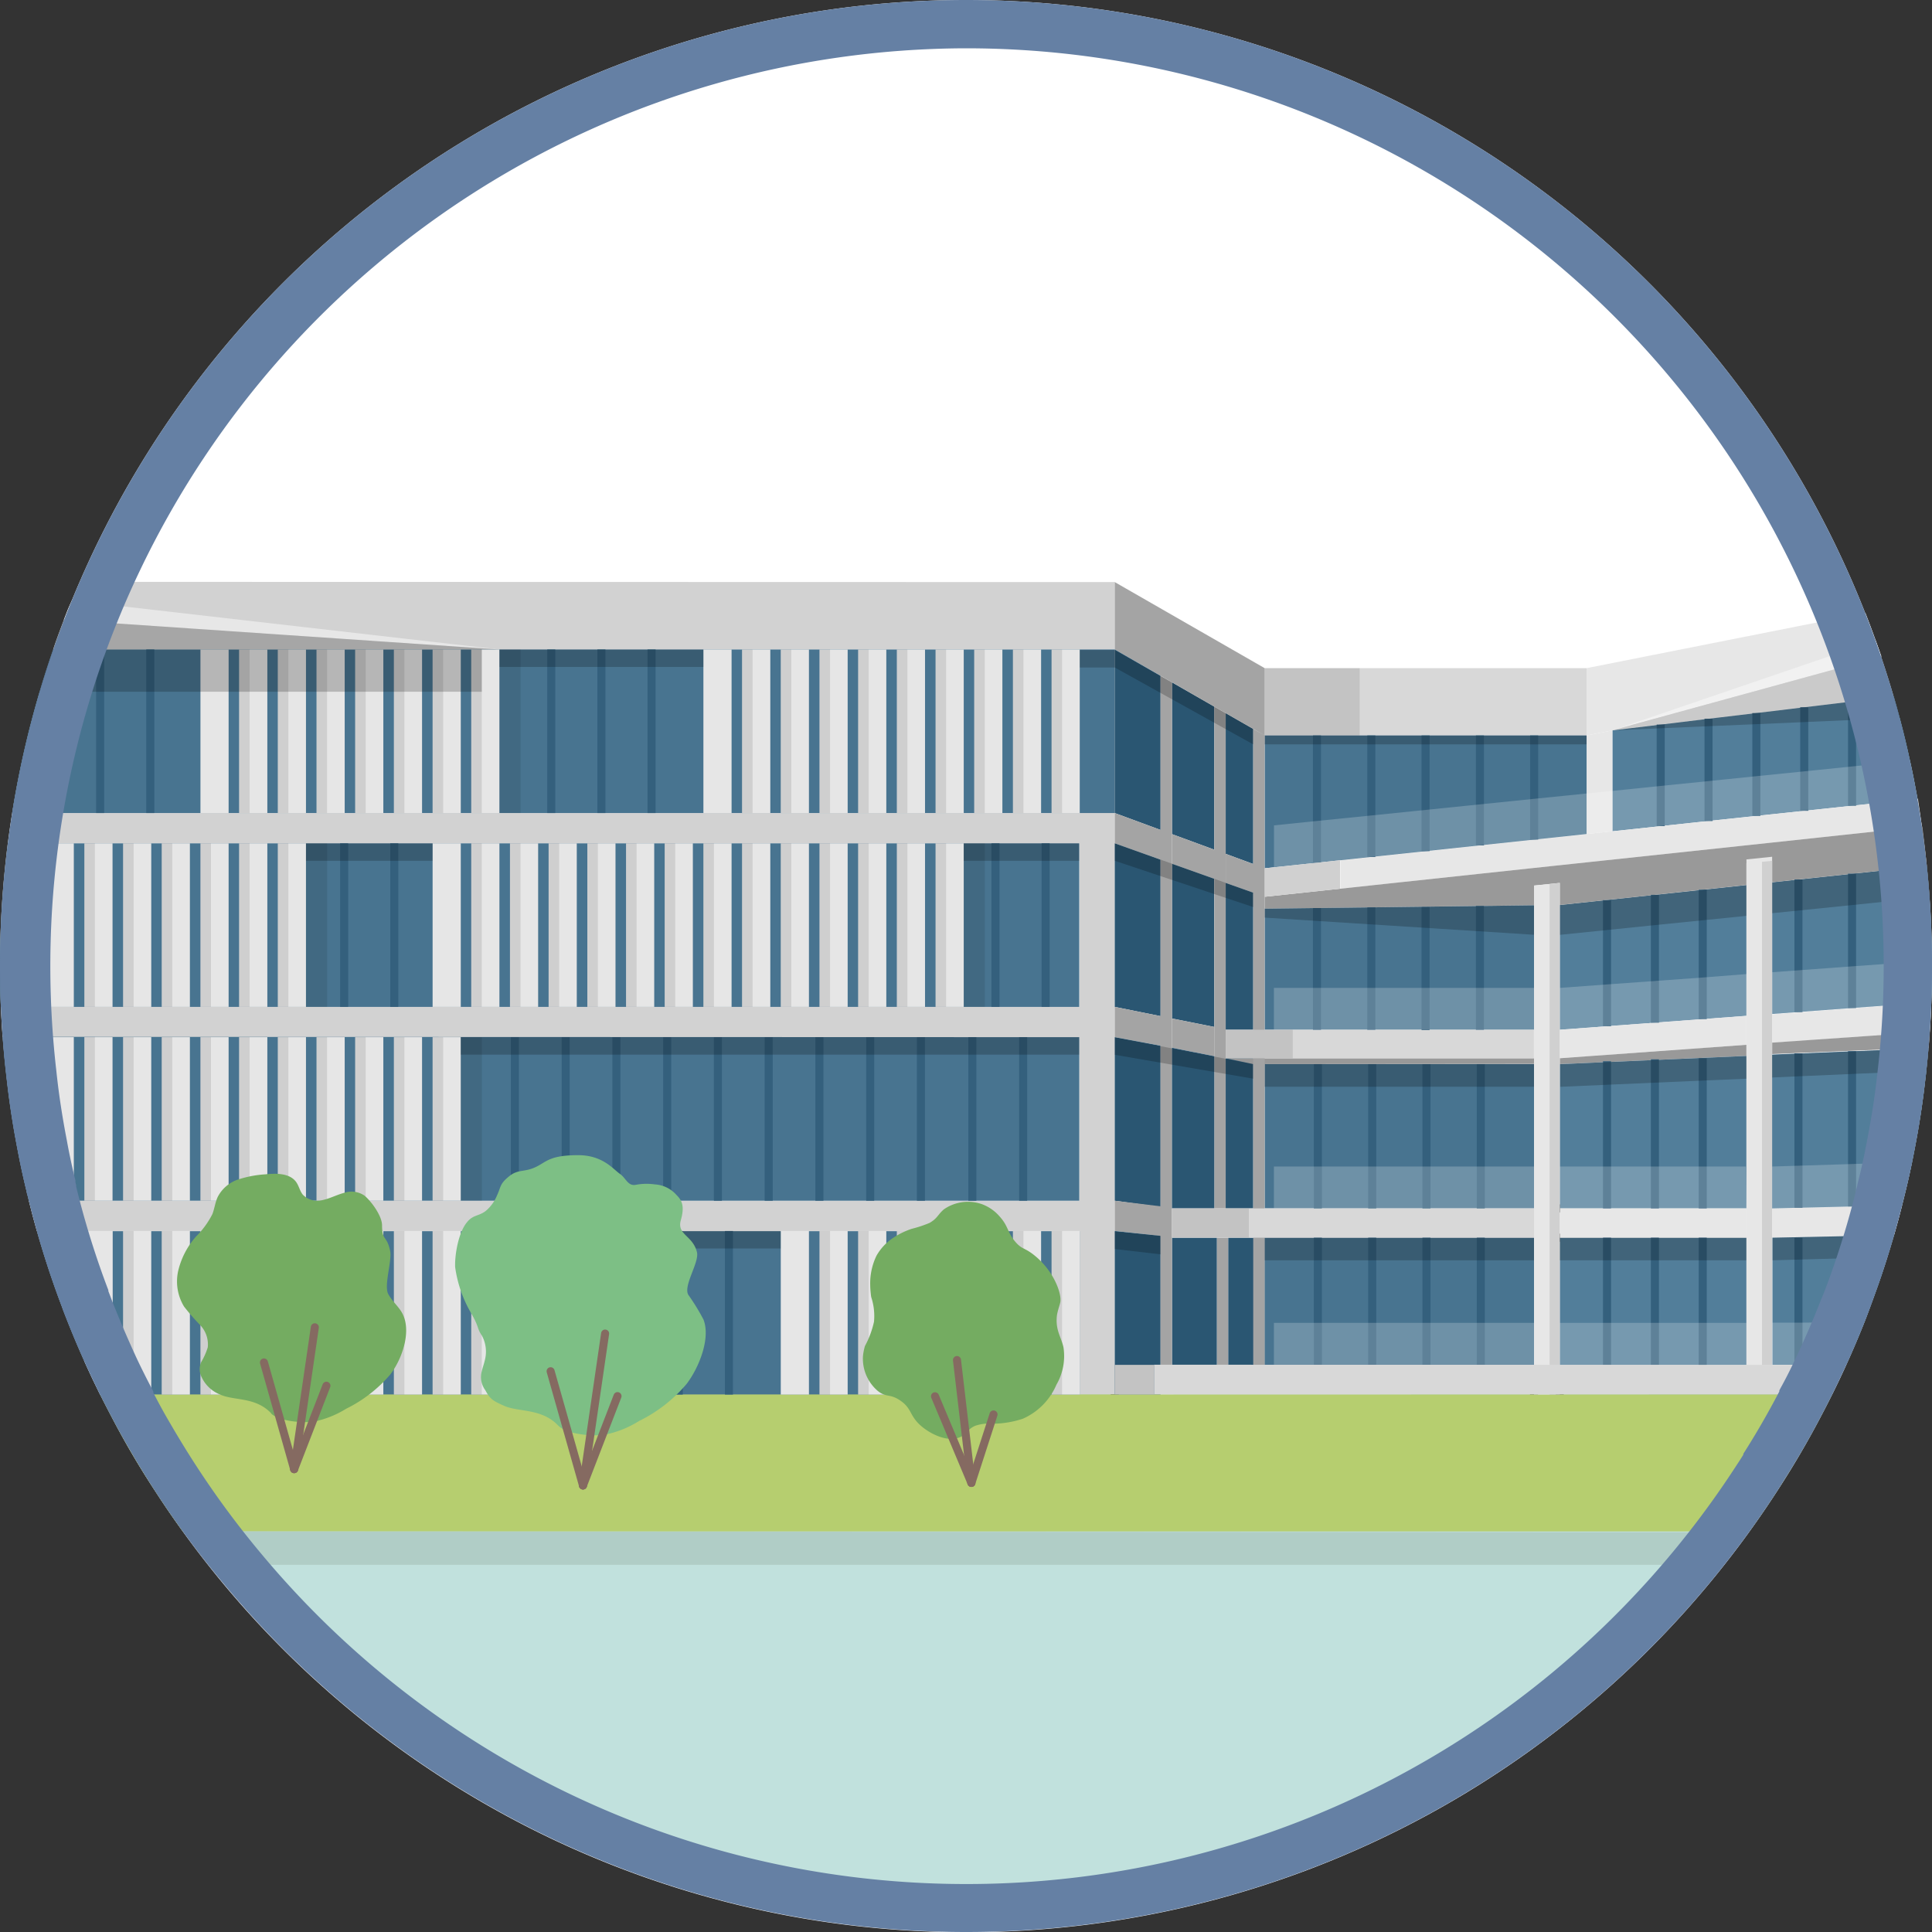 <svg id="图层_1" data-name="图层 1" xmlns="http://www.w3.org/2000/svg" viewBox="0 0 240 240"><rect x="0" y="0" width="240" height="240" fill="#333333" stroke="none"/><defs><style>.cls-1,.cls-17{fill:#fff;}.cls-2{fill:#527e9a;}.cls-3{fill:#e7e7e7;}.cls-4{fill:#999;}.cls-5{fill:#487490;}.cls-6{fill:#2a5672;}.cls-7{fill:#a4a4a4;}.cls-8{fill:#d2d2d2;}.cls-9{fill:#d8d8d8;}.cls-10,.cls-14,.cls-21{fill:none;}.cls-10{stroke:#000;}.cls-10,.cls-14{stroke-miterlimit:10;}.cls-11{fill:#b6ce6f;}.cls-12{fill:#e6e6e6;}.cls-13{opacity:0.1;}.cls-14{stroke:#34607d;}.cls-15,.cls-17{opacity:0.21;}.cls-16{fill:#f1f1f1;}.cls-18{fill:#c1e1dd;}.cls-19{fill:#b0cdc6;}.cls-20{fill:#74ac61;}.cls-21{stroke:#856a61;stroke-linecap:round;stroke-linejoin:round;}.cls-22{fill:#7dbf85;}.cls-23{fill:#6580a4;}</style></defs><path class="cls-1" d="M240,120a118.3,118.3,0,0,1-.78,13.65q-.5,4.59-1.37,9.06c-.38,2-.81,4-1.31,6A113.58,113.58,0,0,1,232.82,161c-.33.91-.67,1.82-1,2.71a116.2,116.2,0,0,1-5.49,12q-2.52,4.84-5.5,9.42a120,120,0,0,1-201.62,0q-3-4.58-5.5-9.42a116.2,116.2,0,0,1-5.49-12c-.18-.47-.37-.95-.54-1.43a113.77,113.77,0,0,1-4.2-13.59c-.5-2-.93-3.95-1.31-6q-.87-4.47-1.37-9.06A118.3,118.3,0,0,1,0,120a120,120,0,0,1,240,0Z"/><path class="cls-2" d="M238.21,99.22l-14.08,1.5-5.95.63-5.94.63-5.94.64-6,.64V90.73l6-.72,5.94-.72,5.94-.71,5.95-.72,11.13-1.34c.26.88.51,1.77.74,2.66.47,1.76.9,3.52,1.27,5.31C237.62,96.05,237.93,97.63,238.21,99.22Z"/><path class="cls-3" d="M238.75,102.67l-18.61,2L217,105l-23.19,2.48-3.2.34-24.08,2.58v-3.54l10.61-1.13,6.75-.72,6.75-.72,6.5-.69,3.2-.34,6-.64,5.94-.64,5.94-.63,5.95-.63,14.08-1.5Q238.51,100.93,238.75,102.67Z"/><polygon class="cls-2" points="216.95 109.94 216.95 126.19 193.76 127.92 193.76 112.42 216.95 109.94"/><polygon class="cls-3" points="216.95 126.19 216.95 129.79 193.76 131.46 193.76 127.92 216.95 126.19"/><polygon class="cls-4" points="216.95 129.79 216.95 131.17 193.76 132.19 193.76 131.46 216.95 129.79"/><polygon class="cls-2" points="216.95 131.17 216.95 150.11 193.76 150.11 193.76 132.19 216.95 131.17"/><rect class="cls-2" x="193.76" y="153.75" width="23.19" height="15.82"/><path class="cls-3" d="M236.28,149.72c-.31,1.25-.64,2.48-1,3.71l-15.14.32v-3.64l3.27-.08,6.66-.16Z"/><path class="cls-3" d="M239.91,124.49c0,1.23-.1,2.45-.18,3.67l-19.59,1.41V126l9.93-.74Z"/><path class="cls-2" d="M240,119.35V120c0,1.5,0,3-.09,4.49l-9.84.73-9.93.74V109.6l3.27-.35,6.66-.71h0l9.29-1c.13,1.29.25,2.59.33,3.89q.28,3.93.3,7.92Z"/><path class="cls-4" d="M239.73,128.16c0,.67-.1,1.35-.16,2l-.39,0-2.35.09-6.76.28h0l-6.66.27-3.27.14v-1.42Z"/><path class="cls-2" d="M239.57,130.18c-.08.94-.17,1.89-.28,2.83,0,.21,0,.43-.07.64q-.5,4.59-1.37,9.06c-.11.56-.21,1.11-.32,1.66-.3,1.44-.63,2.88-1,4.3-.08.35-.17.7-.26,1.05l-6.21.15-6.66.16-3.27.08V131l3.27-.14,6.66-.27h0l6.76-.28,2.35-.09Z"/><path class="cls-2" d="M235.28,153.43c-.26.92-.54,1.83-.83,2.73-.5,1.62-1,3.23-1.63,4.82-.33.91-.67,1.82-1,2.71l-.21.54c-.72,1.8-1.47,3.57-2.27,5.32v0h-9.17V153.75Z"/><rect class="cls-5" x="157.1" y="132.17" width="33.46" height="17.94"/><path class="cls-4" d="M239.36,107.54l-9.29,1h0l-6.66.71-3.27.35v-2.67l-1.25.13-1.94.2v2.68l-5.43.58-.87.09-2.43.26-2.64.29-11.82,1.26v-2.74l-1.26.13-1.94.2v2.45l-6.72.08-20.24.26-6.5.08V111.4l9.38-1,24.08-2.58,3.2-.34L217,105l3.19-.34,18.61-2C239,104.28,239.19,105.91,239.36,107.54Z"/><polygon class="cls-6" points="155.68 90.55 155.68 107.33 152.26 106.07 152.26 88.59 155.68 90.55"/><polygon class="cls-6" points="150.84 87.78 150.84 105.55 145.59 103.62 145.59 84.76 150.84 87.78"/><polygon class="cls-7" points="157.1 107.86 157.1 111.4 152.26 109.68 152.26 106.07 157.1 107.86"/><polygon class="cls-7" points="151.16 105.67 151.16 109.28 145.59 107.3 145.59 103.62 151.16 105.67"/><polygon class="cls-6" points="150.82 109.16 150.84 127.57 145.59 126.52 145.59 107.3 150.82 109.16"/><polygon class="cls-6" points="155.68 110.89 155.68 127.92 152.26 127.92 152.26 109.68 155.68 110.89"/><polygon class="cls-7" points="150.84 127.57 150.84 131.2 145.59 130.16 145.59 126.52 150.84 127.57"/><polygon class="cls-7" points="152.26 88.59 152.26 150.11 150.84 150.11 150.84 87.78 152.26 88.59"/><rect class="cls-7" x="151.16" y="153.75" width="1.42" height="15.82"/><rect class="cls-6" x="152.58" y="153.75" width="4.52" height="15.82"/><rect class="cls-6" x="145.59" y="153.75" width="5.57" height="15.82"/><path class="cls-8" d="M138.48,80.68v92.56h-4.35V152.92H4.58c-.36-1.25-.69-2.5-1-3.76H134.07V128.84H.32c-.09-1.25-.16-2.5-.21-3.76h134V104.76H1c.16-1.26.34-2.52.54-3.76H134.13V80.68Z"/><path class="cls-5" d="M134.07,104.76v20.32H.11C0,123.4,0,121.7,0,120a121.67,121.67,0,0,1,1-15.24Z"/><path class="cls-5" d="M134.07,128.84v20.32H3.58l-.12-.49c-.5-2-.93-3.95-1.31-6q-.87-4.47-1.37-9.06c-.19-1.59-.34-3.2-.46-4.81Z"/><path class="cls-5" d="M227.57,173.24a.91.91,0,0,0-.07.14H12.5a.91.91,0,0,0-.07-.14s0,0,0,0c-.67-1.36-1.32-2.72-1.94-4.11-.81-1.78-1.56-3.59-2.28-5.42-.18-.47-.37-.95-.54-1.43q-1.74-4.57-3.08-9.34H134.13v20.32Z"/><path class="cls-8" d="M138.48,72.31v8.37H6.6C7,79.45,7.46,78.24,7.93,77c.3-.81.62-1.61,1-2.4s.64-1.55,1-2.32Z"/><rect class="cls-9" x="157.1" y="83" width="39.99" height="8.36"/><rect class="cls-5" x="157.1" y="153.75" width="33.46" height="15.82"/><polygon class="cls-7" points="157.1 83 157.1 91.36 152.58 88.77 151.16 87.96 146.3 85.17 146.3 85.16 144.88 84.35 138.48 80.68 138.48 72.31 157.1 83"/><path class="cls-3" d="M233.71,81.55l-33.42,9.18-3.2.63V83l34.64-6.87c.44,1.14.87,2.28,1.28,3.43C233.25,80.22,233.48,80.88,233.71,81.55Z"/><path class="cls-5" d="M138.48,80.68V101H1.5A117.64,117.64,0,0,1,4.91,85.93c.41-1.39.84-2.77,1.3-4.13.13-.38.25-.75.39-1.12Z"/><polygon class="cls-6" points="144.17 83.95 144.17 103.1 138.48 101 138.48 80.68 144.17 83.95"/><polygon class="cls-7" points="144.88 103.36 144.88 107.04 138.48 104.76 138.48 101 144.88 103.36"/><polygon class="cls-6" points="144.17 106.79 144.17 126.23 138.48 125.08 138.48 104.76 144.17 106.79"/><polygon class="cls-7" points="144.88 126.37 144.88 130.03 138.48 128.84 138.48 125.08 144.88 126.37"/><polygon class="cls-6" points="144.17 129.9 144.17 149.94 138.48 149.16 138.48 128.84 144.17 129.9"/><polygon class="cls-7" points="144.88 149.94 144.88 153.6 138.48 152.92 138.48 149.16 144.88 149.94"/><polygon class="cls-6" points="144.17 153.52 144.17 173.24 138.48 173.24 138.48 152.92 144.17 153.52"/><line class="cls-10" x1="138.48" y1="173.38" x2="138.48" y2="173.24"/><polygon class="cls-3" points="200.29 90.73 200.29 103.26 197.09 103.6 197.09 91.36 200.29 90.73"/><polygon class="cls-5" points="197.09 91.36 197.09 103.6 157.1 107.86 157.1 91.36 197.09 91.36"/><line class="cls-10" x1="190.56" y1="173.38" x2="190.56" y2="173.24"/><line class="cls-10" x1="193.76" y1="173.38" x2="193.76" y2="173.24"/><path class="cls-11" d="M227.58,173.22s0,0,0,0a.91.91,0,0,0-.07.14c-.39.77-.79,1.54-1.19,2.31q-2.52,4.84-5.5,9.42-1.71,2.65-3.57,5.21H22.76q-1.86-2.55-3.57-5.21-3-4.58-5.5-9.42c-.4-.77-.8-1.54-1.19-2.31a.91.91,0,0,0-.07-.14s0,0,0,0Z"/><polygon class="cls-7" points="145.59 84.73 145.59 169.57 144.17 169.57 144.17 83.95 145.59 84.73"/><rect class="cls-3" x="193.76" y="150.11" width="23.19" height="3.64"/><line class="cls-10" x1="193.76" y1="150.11" x2="192.93" y2="150.11"/><line class="cls-10" x1="193.76" y1="153.75" x2="192.5" y2="153.75"/><rect class="cls-6" x="152.26" y="131.46" width="3.42" height="18.65"/><polygon class="cls-6" points="150.84 131.2 150.84 150.11 145.59 150.11 145.59 130.16 150.84 131.2"/><rect class="cls-12" x="87.38" y="80.68" width="3.5" height="20.32"/><rect class="cls-12" x="92.18" y="80.68" width="3.51" height="20.32"/><rect class="cls-12" x="96.99" y="80.68" width="3.5" height="20.32"/><rect class="cls-12" x="101.8" y="80.68" width="3.5" height="20.32"/><rect class="cls-12" x="106.6" y="80.68" width="3.5" height="20.32"/><rect class="cls-12" x="111.41" y="80.68" width="3.5" height="20.32"/><rect class="cls-12" x="116.22" y="80.68" width="3.5" height="20.32"/><rect class="cls-12" x="121.02" y="80.68" width="3.5" height="20.32"/><rect class="cls-12" x="125.83" y="80.68" width="3.5" height="20.32"/><rect class="cls-12" x="130.63" y="80.68" width="3.5" height="20.32"/><rect class="cls-12" x="72.96" y="104.76" width="3.5" height="20.32"/><rect class="cls-12" x="77.77" y="104.76" width="3.5" height="20.32"/><rect class="cls-12" x="82.57" y="104.76" width="3.5" height="20.32"/><rect class="cls-12" x="87.38" y="104.76" width="3.5" height="20.32"/><rect class="cls-12" x="92.18" y="104.76" width="3.51" height="20.32"/><rect class="cls-12" x="96.99" y="104.76" width="3.5" height="20.32"/><rect class="cls-12" x="101.8" y="104.76" width="3.5" height="20.32"/><rect class="cls-12" x="106.6" y="104.76" width="3.5" height="20.32"/><rect class="cls-12" x="111.41" y="104.76" width="3.5" height="20.32"/><rect class="cls-12" x="116.22" y="104.76" width="3.5" height="20.32"/><rect class="cls-12" x="10.48" y="128.84" width="3.5" height="20.32"/><rect class="cls-12" x="15.29" y="128.84" width="3.5" height="20.32"/><rect class="cls-12" x="20.09" y="128.84" width="3.5" height="20.32"/><rect class="cls-12" x="24.9" y="128.84" width="3.5" height="20.32"/><rect class="cls-12" x="29.7" y="128.84" width="3.51" height="20.32"/><rect class="cls-12" x="34.51" y="128.84" width="3.5" height="20.32"/><rect class="cls-12" x="39.32" y="128.84" width="3.5" height="20.32"/><rect class="cls-12" x="44.12" y="128.84" width="3.5" height="20.32"/><rect class="cls-12" x="48.93" y="128.84" width="3.5" height="20.32"/><rect class="cls-12" x="53.74" y="128.84" width="3.5" height="20.32"/><rect class="cls-12" x="24.9" y="80.68" width="3.5" height="20.32"/><rect class="cls-12" x="29.7" y="80.68" width="3.51" height="20.32"/><rect class="cls-12" x="34.51" y="80.68" width="3.5" height="20.32"/><rect class="cls-12" x="39.32" y="80.68" width="3.5" height="20.32"/><rect class="cls-12" x="44.12" y="80.68" width="3.5" height="20.32"/><rect class="cls-12" x="48.93" y="80.68" width="3.5" height="20.32"/><rect class="cls-12" x="53.74" y="80.68" width="3.5" height="20.32"/><rect class="cls-12" x="58.54" y="80.68" width="3.5" height="20.32"/><rect class="cls-12" x="63.35" y="104.76" width="3.5" height="20.32"/><rect class="cls-12" x="68.15" y="104.76" width="3.5" height="20.32"/><rect class="cls-12" x="53.74" y="104.76" width="3.5" height="20.32"/><rect class="cls-12" x="58.54" y="104.76" width="3.5" height="20.32"/><rect class="cls-12" x="96.99" y="152.92" width="3.5" height="20.32"/><rect class="cls-12" x="101.8" y="152.92" width="3.5" height="20.32"/><rect class="cls-12" x="106.6" y="152.92" width="3.5" height="20.32"/><rect class="cls-12" x="111.41" y="152.92" width="3.5" height="20.32"/><rect class="cls-12" x="116.22" y="152.92" width="3.5" height="20.32"/><rect class="cls-12" x="121.02" y="152.92" width="3.5" height="20.32"/><rect class="cls-12" x="125.83" y="152.92" width="3.5" height="20.32"/><rect class="cls-12" x="130.63" y="152.92" width="3.5" height="20.32"/><rect class="cls-12" x="34.51" y="152.92" width="3.5" height="20.32"/><rect class="cls-12" x="39.32" y="152.92" width="3.5" height="20.32"/><rect class="cls-12" x="44.12" y="152.92" width="3.5" height="20.32"/><rect class="cls-12" x="48.93" y="152.92" width="3.5" height="20.32"/><rect class="cls-12" x="53.74" y="152.92" width="3.5" height="20.32"/><rect class="cls-12" x="58.54" y="152.92" width="3.5" height="20.32"/><rect class="cls-12" x="63.35" y="152.92" width="3.5" height="20.32"/><rect class="cls-12" x="68.15" y="152.92" width="3.5" height="20.32"/><rect class="cls-12" x="15.29" y="104.76" width="3.5" height="20.32"/><rect class="cls-12" x="20.09" y="104.76" width="3.5" height="20.32"/><rect class="cls-12" x="24.9" y="104.76" width="3.5" height="20.32"/><rect class="cls-12" x="29.7" y="104.76" width="3.51" height="20.32"/><rect class="cls-12" x="34.51" y="104.76" width="3.5" height="20.32"/><rect class="cls-12" x="10.48" y="104.76" width="3.5" height="20.32"/><rect class="cls-12" x="5.67" y="104.76" width="3.5" height="20.32"/><rect class="cls-12" x="5.67" y="128.84" width="3.5" height="20.32"/><path class="cls-12" d="M14,152.92v20.32H12.43s0,0,0,0c-.67-1.36-1.32-2.72-1.94-4.11V152.92Z"/><rect class="cls-12" x="15.29" y="152.92" width="3.5" height="20.32"/><rect class="cls-12" x="20.09" y="152.92" width="3.5" height="20.32"/><rect class="cls-12" x="24.9" y="152.92" width="3.5" height="20.32"/><rect class="cls-12" x="29.7" y="152.92" width="3.51" height="20.32"/><polygon class="cls-5" points="190.56 112.46 190.56 127.92 157.1 127.92 157.1 112.88 190.56 112.46"/><rect class="cls-13" x="29.7" y="80.68" width="1.31" height="20.32"/><rect class="cls-13" x="34.51" y="80.68" width="1.31" height="20.32"/><rect class="cls-13" x="39.32" y="80.68" width="1.31" height="20.32"/><rect class="cls-13" x="44.12" y="80.68" width="1.31" height="20.32"/><rect class="cls-13" x="48.93" y="80.68" width="1.31" height="20.32"/><rect class="cls-13" x="53.74" y="80.68" width="1.31" height="20.32"/><rect class="cls-13" x="58.54" y="80.68" width="1.31" height="20.32"/><rect class="cls-13" x="92.18" y="80.68" width="1.31" height="20.32"/><rect class="cls-13" x="96.99" y="80.68" width="1.31" height="20.32"/><rect class="cls-13" x="101.8" y="80.68" width="1.31" height="20.32"/><rect class="cls-13" x="106.6" y="80.68" width="1.31" height="20.32"/><rect class="cls-13" x="111.41" y="80.68" width="1.31" height="20.32"/><rect class="cls-13" x="116.22" y="80.68" width="1.31" height="20.32"/><rect class="cls-13" x="121.02" y="80.68" width="1.31" height="20.32"/><rect class="cls-13" x="125.83" y="80.68" width="1.31" height="20.32"/><rect class="cls-13" x="130.63" y="80.68" width="1.31" height="20.32"/><rect class="cls-13" x="10.48" y="104.76" width="1.31" height="20.32"/><rect class="cls-13" x="15.29" y="104.76" width="1.31" height="20.32"/><rect class="cls-13" x="20.09" y="104.76" width="1.31" height="20.32"/><rect class="cls-13" x="24.9" y="104.76" width="1.31" height="20.32"/><rect class="cls-13" x="29.7" y="104.76" width="1.31" height="20.32"/><rect class="cls-13" x="34.51" y="104.76" width="1.31" height="20.32"/><rect class="cls-13" x="58.54" y="104.76" width="1.31" height="20.32"/><rect class="cls-13" x="63.35" y="104.76" width="1.31" height="20.32"/><rect class="cls-13" x="68.15" y="104.76" width="1.31" height="20.32"/><rect class="cls-13" x="72.96" y="104.76" width="1.31" height="20.32"/><rect class="cls-13" x="77.77" y="104.76" width="1.31" height="20.32"/><rect class="cls-13" x="82.57" y="104.76" width="1.31" height="20.32"/><rect class="cls-13" x="87.38" y="104.76" width="1.31" height="20.32"/><rect class="cls-13" x="92.18" y="104.76" width="1.31" height="20.32"/><rect class="cls-13" x="96.99" y="104.76" width="1.31" height="20.32"/><rect class="cls-13" x="101.8" y="104.76" width="1.31" height="20.32"/><rect class="cls-13" x="106.6" y="104.76" width="1.31" height="20.32"/><rect class="cls-13" x="111.41" y="104.76" width="1.31" height="20.32"/><rect class="cls-13" x="116.22" y="104.76" width="1.31" height="20.32"/><rect class="cls-13" x="119.71" y="104.76" width="2.63" height="20.32"/><rect class="cls-13" x="62.04" y="80.68" width="2.63" height="20.32"/><rect class="cls-13" x="38.01" y="104.76" width="2.63" height="20.32"/><rect class="cls-13" x="10.48" y="128.84" width="1.31" height="20.32"/><rect class="cls-13" x="15.29" y="128.84" width="1.31" height="20.32"/><rect class="cls-13" x="20.09" y="128.84" width="1.31" height="20.32"/><rect class="cls-13" x="24.9" y="128.84" width="1.31" height="20.32"/><rect class="cls-13" x="29.7" y="128.84" width="1.31" height="20.32"/><rect class="cls-13" x="34.51" y="128.84" width="1.31" height="20.32"/><rect class="cls-13" x="39.32" y="128.84" width="1.31" height="20.32"/><rect class="cls-13" x="44.12" y="128.84" width="1.31" height="20.32"/><rect class="cls-13" x="48.93" y="128.84" width="1.31" height="20.32"/><rect class="cls-13" x="53.74" y="128.84" width="1.31" height="20.32"/><rect class="cls-13" x="15.29" y="152.92" width="1.31" height="20.32"/><rect class="cls-13" x="20.09" y="152.92" width="1.31" height="20.32"/><rect class="cls-13" x="24.9" y="152.92" width="1.31" height="20.32"/><rect class="cls-13" x="29.7" y="152.92" width="1.31" height="20.32"/><rect class="cls-13" x="34.51" y="152.92" width="1.31" height="20.32"/><rect class="cls-13" x="39.32" y="152.92" width="1.31" height="20.32"/><rect class="cls-13" x="44.12" y="152.92" width="1.31" height="20.32"/><rect class="cls-13" x="48.93" y="152.92" width="1.31" height="20.32"/><rect class="cls-13" x="53.74" y="152.92" width="1.31" height="20.32"/><rect class="cls-13" x="58.54" y="152.92" width="1.31" height="20.32"/><rect class="cls-13" x="63.35" y="152.92" width="1.31" height="20.32"/><rect class="cls-13" x="68.15" y="152.92" width="1.31" height="20.32"/><rect class="cls-13" x="101.8" y="152.92" width="1.31" height="20.32"/><rect class="cls-13" x="106.6" y="152.92" width="1.31" height="20.32"/><rect class="cls-13" x="111.41" y="152.92" width="1.31" height="20.32"/><rect class="cls-13" x="116.22" y="152.92" width="1.31" height="20.32"/><rect class="cls-13" x="121.02" y="152.92" width="1.31" height="20.32"/><rect class="cls-13" x="125.83" y="152.92" width="1.31" height="20.32"/><rect class="cls-13" x="130.63" y="152.92" width="1.31" height="20.32"/><rect class="cls-13" x="57.23" y="128.84" width="2.63" height="20.32"/><rect class="cls-13" x="71.65" y="152.99" width="2.63" height="20.32"/><polygon class="cls-4" points="190.56 131.46 190.56 132.16 155.68 132.19 152.26 131.46 190.56 131.46"/><polygon class="cls-7" points="157.1 91.32 157.1 169.57 155.68 169.57 155.68 90.55 157.1 91.32"/><rect class="cls-9" x="152.26" y="127.92" width="8.34" height="3.54"/><rect class="cls-9" x="160.59" y="127.92" width="29.96" height="3.54"/><rect class="cls-9" x="145.59" y="150.11" width="9.59" height="3.64"/><rect class="cls-9" x="155.18" y="150.11" width="35.38" height="3.64"/><line class="cls-14" x1="12.44" y1="80.68" x2="12.44" y2="101"/><line class="cls-14" x1="18.67" y1="80.68" x2="18.67" y2="101"/><line class="cls-14" x1="68.48" y1="80.68" x2="68.48" y2="101"/><line class="cls-14" x1="74.71" y1="80.68" x2="74.71" y2="101"/><line class="cls-14" x1="80.94" y1="80.68" x2="80.94" y2="101"/><line class="cls-14" x1="42.75" y1="104.76" x2="42.75" y2="125.08"/><line class="cls-14" x1="48.98" y1="104.76" x2="48.98" y2="125.08"/><line class="cls-14" x1="123.66" y1="104.76" x2="123.66" y2="125.08"/><line class="cls-14" x1="129.89" y1="104.76" x2="129.89" y2="125.08"/><line class="cls-14" x1="63.96" y1="128.84" x2="63.96" y2="149.16"/><line class="cls-14" x1="70.27" y1="128.84" x2="70.27" y2="149.16"/><line class="cls-14" x1="76.57" y1="128.84" x2="76.57" y2="149.16"/><line class="cls-14" x1="82.88" y1="128.84" x2="82.88" y2="149.16"/><line class="cls-14" x1="89.18" y1="128.84" x2="89.18" y2="149.16"/><line class="cls-14" x1="95.49" y1="128.84" x2="95.49" y2="149.16"/><line class="cls-14" x1="101.79" y1="128.84" x2="101.79" y2="149.16"/><line class="cls-14" x1="108.1" y1="128.84" x2="108.1" y2="149.16"/><line class="cls-14" x1="114.4" y1="128.84" x2="114.4" y2="149.16"/><line class="cls-14" x1="120.79" y1="128.84" x2="120.79" y2="149.16"/><line class="cls-14" x1="127.1" y1="128.84" x2="127.1" y2="149.16"/><line class="cls-14" x1="78.09" y1="152.92" x2="78.09" y2="173.24"/><line class="cls-14" x1="84.32" y1="152.92" x2="84.32" y2="173.24"/><line class="cls-14" x1="90.55" y1="152.92" x2="90.55" y2="173.24"/><line class="cls-14" x1="163.6" y1="91.36" x2="163.6" y2="107.17"/><line class="cls-14" x1="170.35" y1="91.36" x2="170.35" y2="106.45"/><line class="cls-14" x1="177.09" y1="91.36" x2="177.09" y2="105.73"/><line class="cls-14" x1="183.84" y1="91.36" x2="183.84" y2="105.01"/><line class="cls-14" x1="190.58" y1="91.36" x2="190.58" y2="104.29"/><line class="cls-14" x1="163.6" y1="112.8" x2="163.6" y2="127.92"/><line class="cls-14" x1="170.35" y1="112.72" x2="170.35" y2="127.92"/><line class="cls-14" x1="177.09" y1="112.68" x2="177.09" y2="127.96"/><line class="cls-14" x1="183.84" y1="112.54" x2="183.84" y2="127.92"/><line class="cls-14" x1="163.71" y1="132.19" x2="163.71" y2="150.11"/><line class="cls-14" x1="170.46" y1="132.19" x2="170.46" y2="150.11"/><line class="cls-14" x1="177.2" y1="132.19" x2="177.2" y2="150.11"/><line class="cls-14" x1="183.95" y1="132.19" x2="183.95" y2="150.11"/><line class="cls-14" x1="163.71" y1="153.75" x2="163.71" y2="169.53"/><line class="cls-14" x1="170.46" y1="153.75" x2="170.46" y2="169.53"/><line class="cls-14" x1="177.2" y1="153.75" x2="177.2" y2="169.57"/><line class="cls-14" x1="183.95" y1="153.75" x2="183.95" y2="169.53"/><line class="cls-14" x1="206.3" y1="90.01" x2="206.3" y2="102.62"/><line class="cls-14" x1="212.24" y1="89.29" x2="212.24" y2="101.99"/><line class="cls-14" x1="218.18" y1="88.58" x2="218.18" y2="101.35"/><line class="cls-14" x1="224.13" y1="87.86" x2="224.13" y2="100.72"/><line class="cls-14" x1="230.07" y1="87.18" x2="230.07" y2="100.09"/><line class="cls-14" x1="199.63" y1="111.82" x2="199.63" y2="127.48"/><line class="cls-14" x1="205.58" y1="111.16" x2="205.58" y2="127.04"/><line class="cls-14" x1="211.52" y1="110.52" x2="211.52" y2="126.59"/><line class="cls-14" x1="223.41" y1="109.25" x2="223.41" y2="125.72"/><line class="cls-14" x1="230.07" y1="108.53" x2="230.07" y2="125.22"/><line class="cls-14" x1="199.63" y1="131.83" x2="199.63" y2="150.11"/><line class="cls-14" x1="205.58" y1="131.59" x2="205.58" y2="150.11"/><line class="cls-14" x1="211.52" y1="131.46" x2="211.52" y2="150.11"/><line class="cls-14" x1="223.41" y1="130.85" x2="223.41" y2="150.03"/><line class="cls-14" x1="230.07" y1="130.58" x2="230.07" y2="149.87"/><line class="cls-14" x1="199.63" y1="153.75" x2="199.63" y2="169.57"/><line class="cls-14" x1="205.58" y1="153.75" x2="205.58" y2="169.57"/><line class="cls-14" x1="211.52" y1="153.75" x2="211.52" y2="169.57"/><line class="cls-14" x1="223.41" y1="153.75" x2="223.41" y2="169.57"/><path class="cls-3" d="M62,80.68,7.93,77c.3-.81.62-1.61,1-2.4Z"/><path class="cls-15" d="M62,80.68H6.6C7,79.45,7.46,78.24,7.93,77Z"/><path class="cls-16" d="M233.71,81.55l-33.42,9.18L233,79.56C233.25,80.22,233.48,80.88,233.71,81.55Z"/><path class="cls-15" d="M235.26,86.52l-11.13,1.34-5.95.72-5.94.71L206.3,90l-6,.72,33.42-9.17Q234.53,84,235.26,86.52Z"/><path class="cls-15" d="M59.85,80.68v5.25H4.91c.41-1.39.84-2.77,1.3-4.13.13-.38.25-.75.39-1.12Z"/><rect class="cls-15" x="62.04" y="80.68" width="25.34" height="2.17"/><rect class="cls-15" x="134.13" y="80.75" width="4.35" height="2.17"/><rect class="cls-15" x="38.01" y="104.76" width="15.73" height="2.17"/><rect class="cls-15" x="119.71" y="104.76" width="14.35" height="2.17"/><rect class="cls-15" x="57.23" y="128.84" width="76.83" height="2.17"/><rect class="cls-15" x="71.65" y="152.92" width="25.33" height="2.17"/><polygon class="cls-15" points="138.48 80.75 155.68 90.55 155.68 92.47 138.48 82.92 138.48 80.75"/><polygon class="cls-15" points="138.48 104.76 155.68 110.89 155.68 112.68 138.48 106.93 138.48 104.76"/><polygon class="cls-15" points="138.48 128.86 155.68 132.19 155.68 134 138.48 131.03 138.48 128.86"/><polygon class="cls-15" points="138.48 152.99 144.17 153.52 144.17 155.82 138.48 155.16 138.48 152.99"/><rect class="cls-15" x="157.1" y="91.36" width="39.99" height="1.11"/><polygon class="cls-15" points="190.56 116.12 157.1 113.99 157.1 112.88 190.56 112.46 190.56 116.12"/><path class="cls-15" d="M239.69,111.43l-9.62,1-6.66.68-3.27.33-1.25.13-1.94.2-5.43.55-5.94.6-5.94.61-5.88.6v-3.69l11.82-1.26h0l2.64-.28,2.43-.26.87-.09,5.43-.58,1.94-.21,1.25-.13,3.27-.35,6.66-.72,9.29-1C239.49,108.83,239.61,110.13,239.69,111.43Z"/><path class="cls-15" d="M236,89.18l-5.93.26-5.94.26-5.95.26-5.94.25-5.94.26-6,.26,6-.72,5.94-.72,5.94-.71,5.95-.72,11.13-1.34C235.52,87.4,235.77,88.29,236,89.18Z"/><rect class="cls-15" x="157.1" y="132.19" width="33.49" height="2.81"/><path class="cls-15" d="M239.57,130.18c-.08.94-.17,1.89-.28,2.83l-9.22.4-6.66.29-3.27.15-1.25.05L217,134l-5.43.23-11.88.52-5.88.26v-2.81l5.88-.26,5.94-.26,11.37-.5,1.94-.08,1.25-.06,3.27-.14,6.66-.29,9.11-.4Z"/><rect class="cls-15" x="157.1" y="153.75" width="59.85" height="2.81"/><path class="cls-15" d="M235.28,153.43c-.26.92-.54,1.83-.83,2.73l-11,.31-3.27.09v-2.81Z"/><polygon class="cls-3" points="193.76 109.68 193.76 173.22 190.56 173.22 190.56 110.01 193.76 109.68"/><polygon class="cls-13" points="193.76 173.24 192.5 173.24 192.5 109.81 193.76 109.68 193.76 173.24"/><path class="cls-17" d="M238.21,99.22l-8.14.86-5.94.63h0l-5.95.63-11.88,1.26-6,.64-3.2.34-6.5.7-6.75.72-6.75.71-6.74.72-6.75.72-5.35.57v-5.19l5.35-.55,6.75-.68,6.74-.69,13.5-1.38,6.5-.66,3.2-.32,6-.62,5.94-.6,5.94-.61,5.95-.6,5.94-.61,7.2-.73C237.62,96.05,237.93,97.63,238.21,99.22Z"/><rect class="cls-17" x="158.25" y="122.72" width="32.31" height="5.2"/><rect class="cls-17" x="158.25" y="144.91" width="32.31" height="5.2"/><rect class="cls-17" x="158.25" y="164.33" width="32.31" height="5.2"/><path class="cls-17" d="M240,119.35V120c0,1.5,0,3-.09,4.49l-9.84.73-6.66.49-3.27.25-1.25.09-1.94.14-5.43.4-5.94.44-5.94.45-5.88.44v-5.2l5.88-.43,11.88-.86L217,121l1.94-.14,1.25-.09,3.27-.24,6.66-.49,9.92-.72Z"/><polygon class="cls-3" points="220.14 106.43 220.14 172.74 216.95 172.74 216.95 106.76 220.14 106.43"/><polygon class="cls-13" points="220.14 169.57 218.88 169.57 218.88 107.06 220.14 106.93 220.14 169.57"/><polygon class="cls-17" points="193.76 144.91 193.76 150.11 216.95 150.11 216.88 144.91 193.76 144.91"/><rect class="cls-17" x="193.76" y="164.33" width="23.19" height="5.24"/><path class="cls-17" d="M237.53,144.37c-.3,1.44-.63,2.88-1,4.3-.08.35-.17.7-.26,1.05l-6.21.15-6.66.16-3.27.08v-5.2l3.26-.1,6.66-.21Z"/><rect class="cls-9" x="138.48" y="169.55" width="4.87" height="3.67"/><path class="cls-9" d="M229.32,169.55v0c-.55,1.23-1.13,2.44-1.73,3.65H143.35v-3.67Z"/><path class="cls-17" d="M231.59,164.23c-.72,1.8-1.47,3.57-2.27,5.32v0h-9.17v-5.24l3.27,0Z"/><polygon class="cls-18" points="28.75 190.24 59.56 221.95 120 240 182.48 221.1 211.25 190.24 28.75 190.24"/><rect class="cls-13" x="157.1" y="83" width="11.8" height="8.36"/><rect class="cls-13" x="152.26" y="127.92" width="8.34" height="3.54"/><rect class="cls-13" x="145.59" y="150.11" width="9.59" height="3.64"/><rect class="cls-13" x="138.48" y="169.55" width="4.87" height="3.67"/><polygon class="cls-3" points="166.48 106.86 166.48 110.4 157.1 111.4 157.1 107.86 166.48 106.86"/><polygon class="cls-13" points="166.48 106.86 166.48 110.4 157.1 111.4 157.1 107.86 166.48 106.86"/><polygon class="cls-19" points="27.43 190.24 30.14 194.39 210.93 194.39 215.91 190.34 27.43 190.24"/><path class="cls-20" d="M33.71,175.59c-1.94-2.09-4.63-1.57-6.33-2.34a4.26,4.26,0,0,1-2.33-2.17,2.16,2.16,0,0,1-.05-1.89,8.44,8.44,0,0,0,.81-1.82,3.47,3.47,0,0,0-.95-2.77,26.86,26.86,0,0,1-2-2.3,6,6,0,0,1-.7-4.53,9.89,9.89,0,0,1,2.17-4.14,10.91,10.91,0,0,0,2.05-2.8c.27-.7.35-1.47.67-2.15a4.42,4.42,0,0,1,2.54-2.16,13.59,13.59,0,0,1,3.36-.64c1.39-.14,3.08-.16,3.87,1,.32.47.43,1.07.79,1.52a2.52,2.52,0,0,0,2.49.67c.89-.19,1.7-.63,2.58-.87a2.87,2.87,0,0,1,2.59.32c.89.74,2.18,2.53,2.19,3.68,0,2,.57,1.2,1,3.16.28,1.19-.81,4.35-.22,5.41s1.5,1.69,1.91,2.75c.86,2.18-.23,5.34-1.65,7.2A17.09,17.09,0,0,1,43,175a12.16,12.16,0,0,1-3.93,1.58c-1.41.22-4.4,0-5.4-1Z"/><line class="cls-21" x1="36.54" y1="182.5" x2="32.79" y2="169.25"/><line class="cls-21" x1="36.54" y1="182.5" x2="39.11" y2="164.88"/><line class="cls-21" x1="40.55" y1="172.14" x2="36.54" y2="182.5"/><path class="cls-22" d="M69.38,177.13c-2.07-2.23-4.95-1.68-6.77-2.5-1.31-.59-1.72-.79-2.32-1.93a2.74,2.74,0,0,1-.44-2.36c.15-.64.3-.94.44-1.64a4.18,4.18,0,0,0-.44-2.81c-.62-.9-.3-1-1.31-2.74a15.49,15.49,0,0,1-2-5.75c-.06-1.52.4-4.29,1.48-5.58.8-1,1.59-.7,2.5-1.55a5,5,0,0,0,1.22-1.77c.52-1.11.31-1.39,1.46-2.34s1.85-.51,3.27-1.15,1.69-1.51,5.37-1.51c3.06,0,4.38,1.79,5.15,2.31s1,1.57,2,1.37a7.3,7.3,0,0,1,2.35-.05,3.87,3.87,0,0,1,2.7,1.32c.73.71,1,1.46.54,3.11-.54,1.83,1.5,1.9,2,4,.3,1.27-1.72,4.14-1.08,5.28a26.5,26.5,0,0,1,1.89,3.08c.91,2.34-.57,6-2.1,8a18.25,18.25,0,0,1-5.9,4.6,12.67,12.67,0,0,1-4.21,1.69c-1.51.24-4.71,0-5.79-1.08Z"/><line class="cls-21" x1="72.42" y1="184.53" x2="68.4" y2="170.34"/><line class="cls-21" x1="72.42" y1="184.53" x2="75.17" y2="165.66"/><line class="cls-21" x1="76.71" y1="173.43" x2="72.42" y2="184.53"/><path class="cls-20" d="M114.37,177.09c-1.42-1.26-1.07-2.12-2.55-3.12-1.29-.88-1.72-.32-2.8-1.2a5.26,5.26,0,0,1-1.82-4.29,6.53,6.53,0,0,1,.25-1.28,11.48,11.48,0,0,0,1.12-3,7.47,7.47,0,0,0-.34-3.06,3.87,3.87,0,0,1-.06-.46,10.6,10.6,0,0,1-.07-1.12,7.86,7.86,0,0,1,.78-3.57,6.5,6.5,0,0,1,2-2.17,9.72,9.72,0,0,1,2.37-1.17,15.62,15.62,0,0,0,2.21-.73c1-.57,1-1,1.79-1.69a5.25,5.25,0,0,1,4.74-.64,5.32,5.32,0,0,1,2.2,1.54c1.1,1.21.94,2,2,3.2.78.88,1.06.63,2.25,1.57,2.64,2.09,3.56,5.13,3.24,6,0,.08-.17.54-.32,1.17a3.79,3.79,0,0,0-.09.62c-.11,1.63.57,2.44.84,3.69a7.11,7.11,0,0,1-.88,4.64,8.07,8.07,0,0,1-4.17,4.22,12.31,12.31,0,0,1-3.59.62,5.6,5.6,0,0,0-2.31.25c-1,.43-1,1-1.8,1.37C117.87,179.24,115.65,178.22,114.37,177.09Z"/><line class="cls-21" x1="120.67" y1="184.21" x2="116.15" y2="173.45"/><line class="cls-21" x1="120.67" y1="184.21" x2="118.88" y2="168.95"/><line class="cls-21" x1="123.42" y1="175.71" x2="120.67" y2="184.21"/><path class="cls-23" d="M120,6A114,114,0,0,1,234,120a112.33,112.33,0,0,1-.75,13c-.3,2.84-.74,5.72-1.3,8.59-.37,2-.77,3.81-1.23,5.6v.07a108.53,108.53,0,0,1-3.52,11.67c-.35.95-.66,1.79-1,2.56-1,2.55-2,4.85-3.06,7.08-.62,1.33-1.28,2.66-2,3.95l-.11.22,0,.07,0,.05,0,0c-1.42,2.72-2.93,5.33-4.47,7.74l0,.06,0,.05q-.33.54-.69,1.08A114,114,0,0,1,32.56,193.14a112.25,112.25,0,0,1-8.34-11.29c-1.06-1.64-2.09-3.33-3.06-5l0,0v0c-.71-1.2-1.42-2.49-2.11-3.84l0-.07,0,0,0-.07a2.26,2.26,0,0,1-.11-.22c-.68-1.29-1.35-2.62-2-4-1-2.18-2-4.48-3-7l-.12-.32-.36-.94,0-.06,0-.06a108,108,0,0,1-4-12.87v-.05l0-.13-.09-.35,0-.11,0-.11c-.41-1.67-.76-3.27-1.07-5-.55-2.84-1-5.72-1.3-8.61A114,114,0,0,1,120,6m0-6A120,120,0,0,0,0,120a118.3,118.3,0,0,0,.78,13.65q.5,4.59,1.37,9.06c.33,1.77.71,3.51,1.14,5.25,0,.24.11.47.17.71a113.77,113.77,0,0,0,4.2,13.59c.17.48.36,1,.54,1.43,1,2.52,2.05,5,3.21,7.43q1,2.15,2.1,4.23l.18.34q1.08,2.09,2.26,4.11,1.55,2.7,3.24,5.31A117.59,117.59,0,0,0,28,197a120,120,0,0,0,192.84-11.89c.26-.4.52-.81.77-1.22q2.55-4,4.73-8.2l.18-.34q1.09-2.08,2.1-4.23c1.16-2.43,2.22-4.91,3.21-7.43.35-.89.69-1.8,1-2.71a113.58,113.58,0,0,0,3.72-12.31c.5-2,.93-3.95,1.31-6q.87-4.47,1.37-9.06A118.3,118.3,0,0,0,240,120,120,120,0,0,0,120,0Z"/></svg>